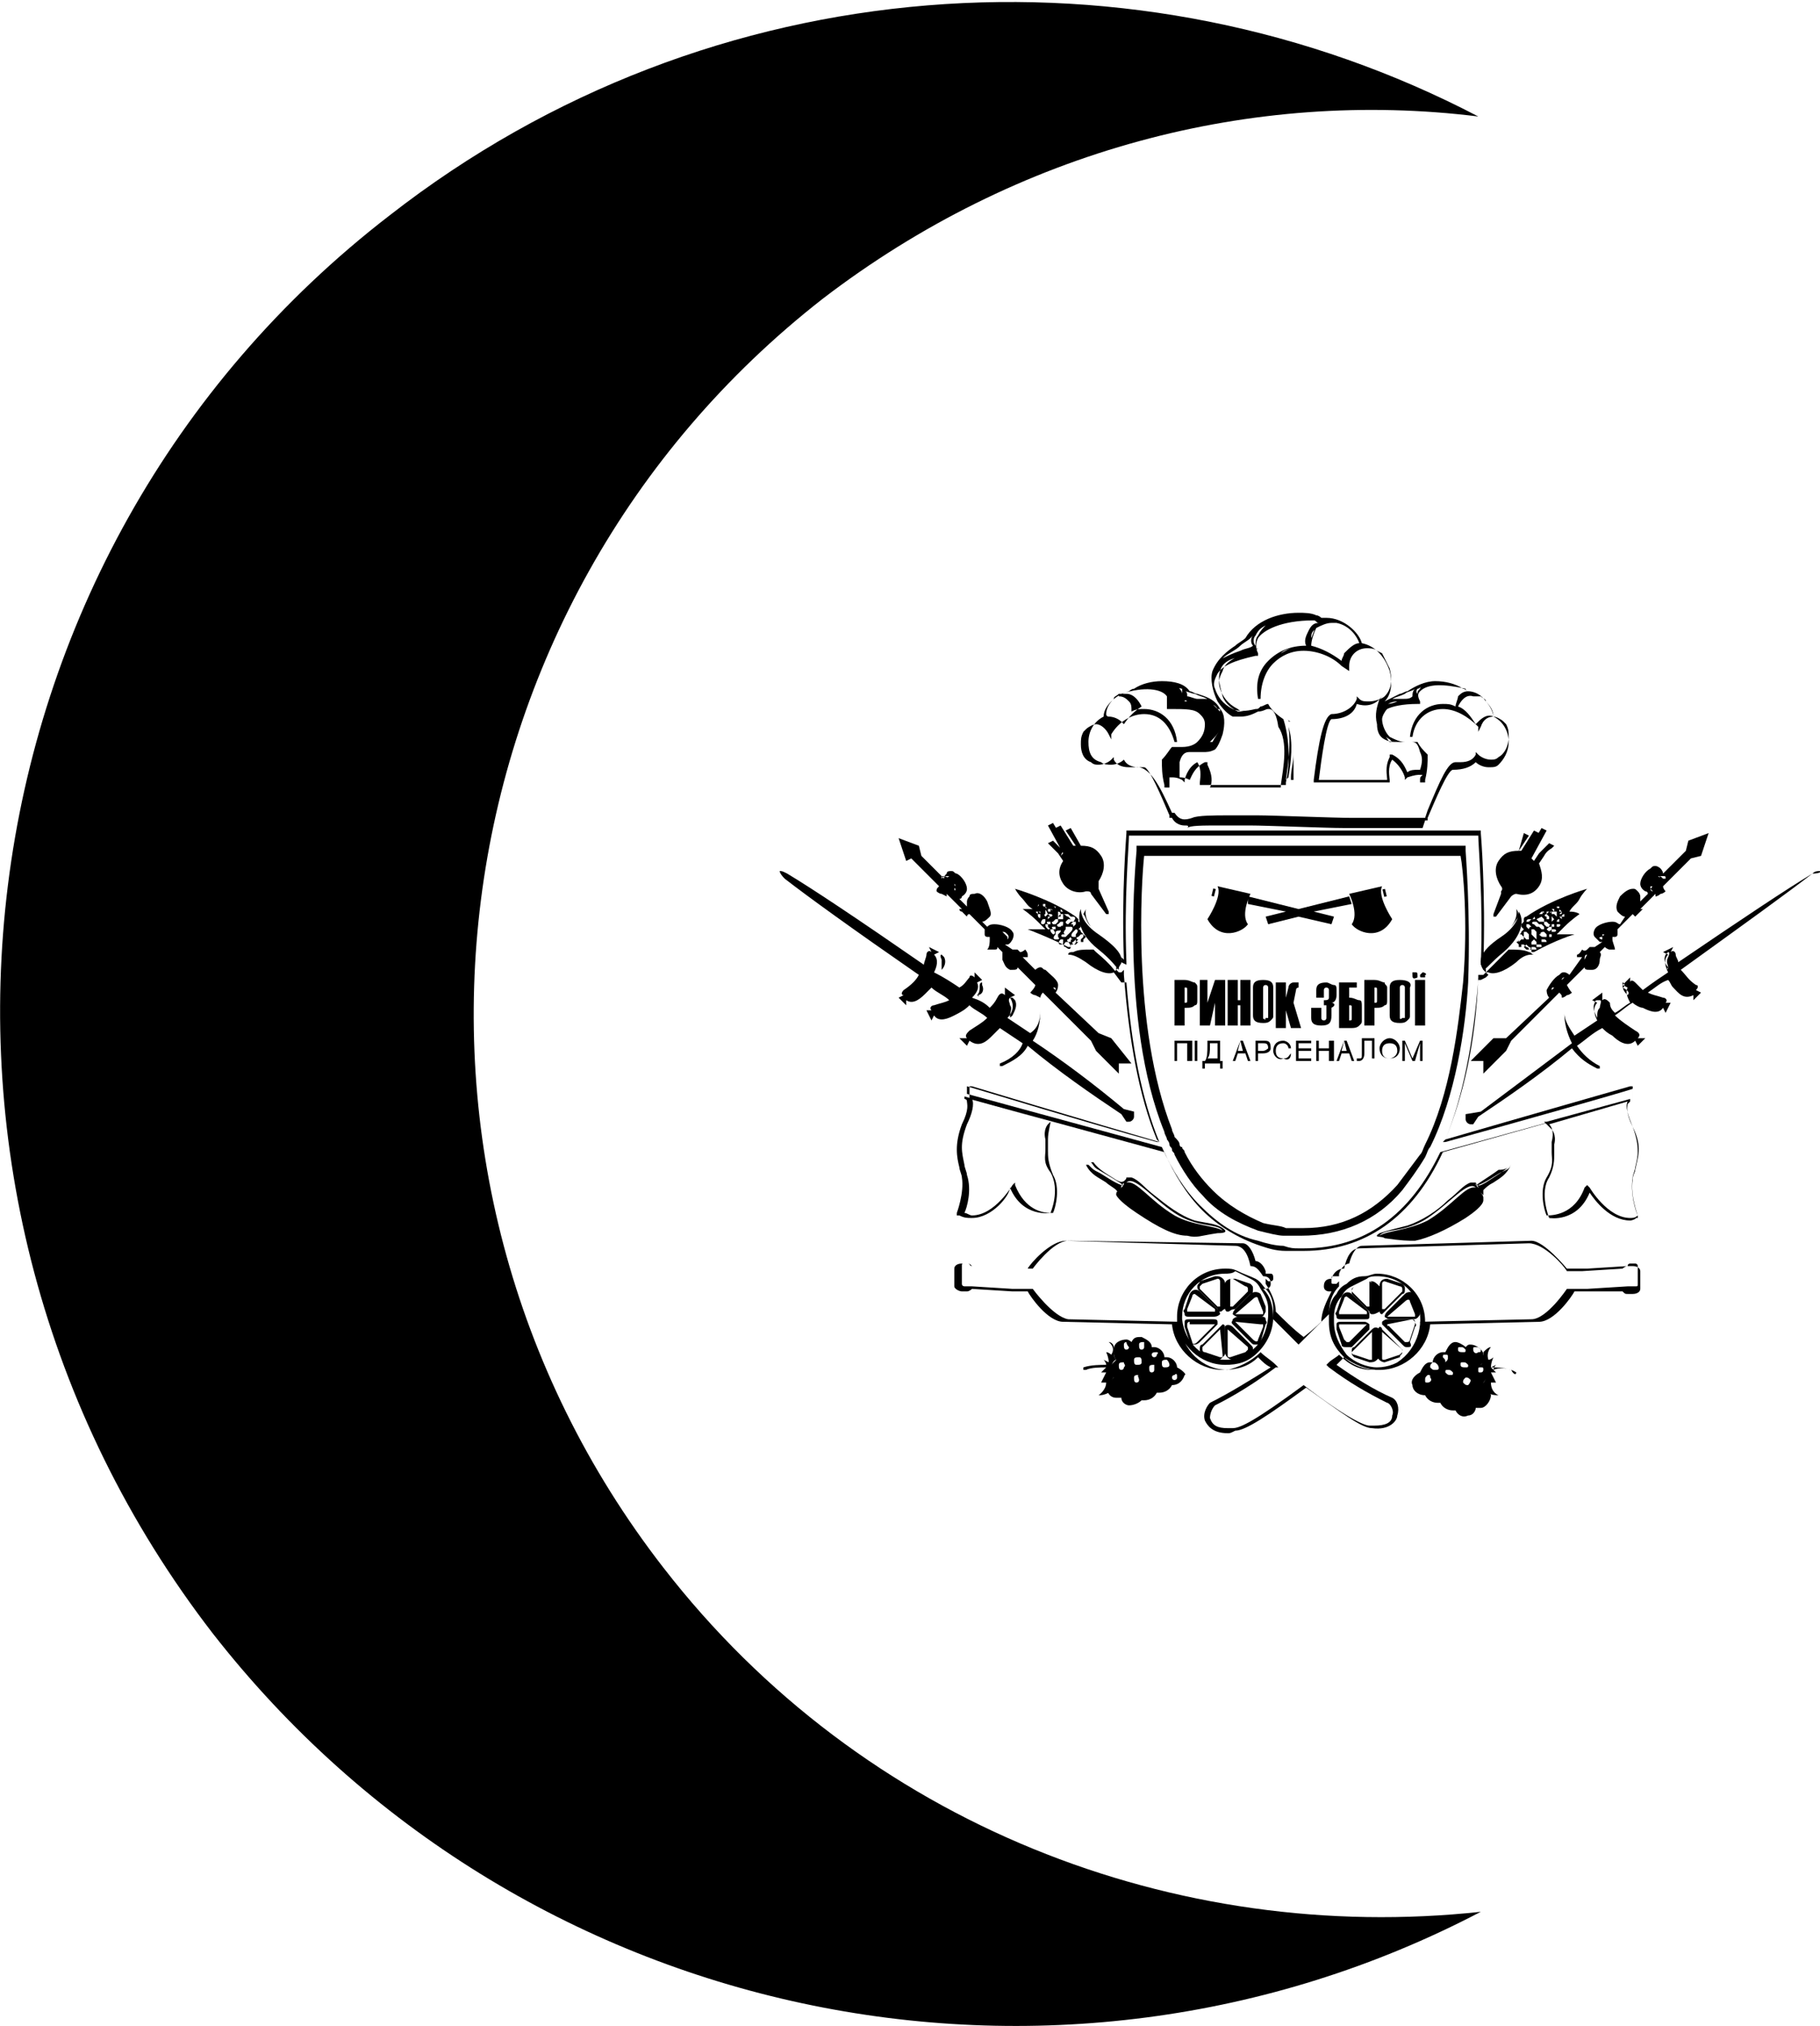 <svg xmlns="http://www.w3.org/2000/svg" viewBox="0 0 71.9 80"><path d="M49.3 36.5c-.3-.4.1-1.2.1-1.2l-1.3-.3c.2.4-.4 1.3-.4 1.3.5.9 1.4.5 1.6.2zM48.2 41.1h-.5v.2c0 .2 0 .5-.1.6h-.1v.3h.1V42h.6v.2h.1v-.3h-.1v-.8zm-.1.7h-.4c.1-.1.1-.3.1-.5v-.1h.3v.6zM46.4 41.9h.1v-.7h.4v.7h.2v-.8h-.7zM49 41.1l-.3.8h.1l.1-.3h.3l.1.3h.1l-.3-.8H49zm-.1.4l.1-.4.1.4h-.2zM49.9 41.1h-.3v.8h.1v-.3h.2c.2 0 .3-.1.3-.2 0-.3-.1-.3-.3-.3zm0 .4h-.2v-.3h.2c.1 0 .2 0 .2.2 0 0-.1.1-.2.1zM47.93 35.088l.1.024-.072.29-.097-.022zM53.4 36.5c.2.3 1.1.7 1.6-.2 0 0-.6-.9-.4-1.3l-1.3.3s.4.8.1 1.2z"/><path d="M54.714 35.104l.07.292-.098.023-.07-.293zM49.3 35.7l1.5.3-.8.2.1.3 1.2-.3 1.3.3.1-.3-.8-.2 1.5-.3-.1-.3-2 .5-2-.5zM47.2 41.1h.1v.8h-.1zM53.1 41.1l-.3.8h.1l.1-.3h.3l.1.3h.1l-.3-.8h-.1zm-.1.4l.1-.4.1.4H53zM55.8 41.8l-.3-.7h-.1v.8h.1v-.7l.3.7h.1l.2-.7v.7h.1v-.8h-.1zM54.9 41c-.2 0-.4.2-.4.4s.1.4.4.4c.3 0 .4-.2.4-.4s-.2-.4-.4-.4zm0 .8c-.2 0-.3-.1-.3-.3 0-.2.1-.3.3-.3.2 0 .3.1.3.3s-.2.3-.3.3zM53.8 41.6c0 .2 0 .2-.1.2h-.1v.1h.1c.1 0 .2-.1.2-.3v-.5h.3v.7h.1V41h-.5v.6zM51.3 41.5h.5v-.1h-.5v-.2h.5v-.1h-.6v.8h.6v-.1h-.5zM50.7 41.8c-.2 0-.3-.1-.3-.3 0-.2.1-.3.3-.3.1 0 .2.1.2.2h.1c0-.2-.2-.3-.3-.3-.3 0-.4.2-.4.4s.2.4.4.3c.2.1.3 0 .3-.2-.1.1-.1.2-.3.2zM52.5 41.4h-.4v-.3H52v.8h.1v-.4h.4v.4h.2v-.8h-.2z"/><path d="M51.5 49.4h-.2-.5c-.4 0-.7-.1-1-.2-.9-.3-1.7-.8-2.3-1.4-.6-.6-1.1-1.4-1.5-2.3l-7.7-2.1v-.5h.1s4.3 1.3 7.4 2.2c-.7-1.7-1.1-3.8-1.3-6.3h-.2l-.3-.4.1-.1.1-.1v-.1c0-.1.1-.1.1-.2v-.1l.1.1c-.1-2.7.1-4.9.1-5v-.1h14v.1s.2 2.3.1 5.2v.2l.1.1.1.1-.1.1-.2.1h-.1c-.2 2.5-.6 4.6-1.3 6.3 3.1-.9 7.3-2.1 7.3-2.1h.1v.5L57 45.5c-1.2 2.6-3.1 3.9-5.5 3.9zm-.2-.1h.2c2.4 0 4.2-1.3 5.4-3.8l7.6-2.1V43c-.6.2-4.5 1.3-7.4 2.1H57l.1-.1c.7-1.7 1.2-3.8 1.3-6.4v-.1h.2l.1-.1v-.1s0-.1-.1-.1c0 0 0-.1-.1-.1.1-2.6-.1-4.7-.1-5.1H44.6c0 .4-.2 2.5-.1 5v.1l-.2-.1s0 .1-.1.1l-.1.1v.1l.1.1h.1l.1-.1v.2c.2 2.6.6 4.8 1.3 6.5l.1.1h-.1c-2.9-.8-6.8-2-7.5-2.2v.3l7.7 2.1c.4.9.9 1.7 1.5 2.3.7.7 1.4 1.2 2.3 1.4.3.1.7.2 1 .2.3.1.4.1.6.1-.1 0 0 0 0 0z"/><path d="M64.4 48.2c-.8 0-1.4-.8-1.6-1.1-.5 1.2-1.6 1-1.6 1s-.4-1 0-1.6c.2-.4.2-.7.2-.9v-.4c.1-.4-.1-.6-.1-.6l-.3-.3h.1l3.3-.9v.1l-.1.1c0 .1-.1.3.2.9.4.8.2 1.2.1 1.7 0 .1-.1.2-.1.4-.1.6.2 1.4.2 1.4v.1h-.1c.1 0-.1.1-.2.1zm-1.7-1.4l.1.1s.7 1.2 1.6 1.2c.1 0 .2 0 .3-.1-.1-.2-.3-.9-.2-1.5 0-.1.1-.3.1-.4.1-.4.2-.8-.1-1.6-.2-.5-.3-.8-.2-1l-3.1.9c.1.1.2.3.1.7v.4c0 .3.1.5-.2 1-.3.5-.1 1.3 0 1.5.2 0 1.1 0 1.5-1.1l.1-.1zM46.8 32.6c-.2 0-.4-.1-.5-.3h-.1v-.1c-.3-.7-.8-1.9-1-1.9H45c-.3 0-.5-.1-.6-.3-.1.1-.3.2-.5.2-.1 0-.3 0-.4-.1-.4-.1-.5-.4-.5-.8s.2-.8.6-1c0-.2.1-.4.3-.6.2-.2.4-.3.7-.4 0 0 .1-.1.2-.1.3-.2.7-.3 1.1-.3.5 0 .9.1 1.1.4.1 0 .2.1.3.1.3.1.7.2.9.6.2.2.2.6.1 1-.1.3-.2.5-.3.6-.2.1-.3.1-.5.1H47c-.1 0-.3 0-.4.4v.6c.1 0 .2 0 .4.1.1-.2.2-.5.6-.7h.1v.1c.2.4.2.7.1.9h2.8V31c.1-.7.3-1.7-.1-2.3-.1-.7-.3-.7-.4-.7-.1 0-.2.1-.4.1-.2.1-.4.2-.7.2h-.3c-.2-.1-.4-.3-.6-.6-.2-.4-.3-.9-.2-1.2.2-.5.6-.8.9-1 .1-.1.3-.2.4-.3.4-.7 1.3-1 2.1-1 .2 0 .5 0 .7.1.1 0 .2.1.2.1h.2c.7 0 1.3.6 1.4 1 .5.1.9.5 1.1 1.1.1.4.1.9-.2 1.2l.6-.3c.1 0 .2-.1.3-.1.3-.2.7-.4 1.1-.4.4 0 .8.1 1.1.3.1 0 .1.1.2.1.2 0 .5.1.7.4.2.2.3.5.3.6.4.2.6.6.6 1s-.2.7-.4.9c-.1.1-.2.1-.4.1s-.4-.1-.5-.2c-.2.2-.5.3-.9.3-.2 0-.7 1.2-1 1.9v.1h-.1l-.1.3H53.1c-.7 0-3.1-.1-3.7-.1h-1.2c-.7 0-1.2 0-1.3.1.1-.1 0-.1-.1-.1zm-.5-.5c0 .1 0 .1 0 0h.1c.2.3.4.3.7.2.2-.1.9-.1 1.4-.1h1.2c.6 0 3 .1 3.7.1h2.9l.1-.3c.5-1.2.8-1.9 1.1-1.9h.2c.3 0 .5-.1.6-.3v-.1l.1.1c.1.1.3.2.5.2.1 0 .2 0 .3-.1.2-.1.4-.4.4-.8 0-.2 0-.3-.1-.5l-.1-.1c-.1-.1-.3-.2-.4-.2-.2 0-.4.1-.5.4l-.1.2v-.2c-.4-.4-.9-.7-1.4-.7-.6 0-1.1.4-1.2 1.1h-.1c.1-.9.7-1.3 1.3-1.3.2 0 .3 0 .5.1 0-.1.1-.3.1-.4.1-.1.2-.2.4-.2 0 0-.1 0-.1-.1-.9-.2-1.5-.2-1.8.1-.1.1-.1.2 0 .4v.1H56c-.6 0-1 .1-1.2.2-.1.1-.2.3-.2.4 0 .2.1.5.3.7.2.1.4.2.6.2h.5c.1.2.2.3.4.5 0 .3 0 .6-.1 1v.1h-.2v-.1c0-.1 0-.1.1-.2h-.1c-.1 0-.2 0-.5.1l-.1.1v-.1s-.1-.4-.5-.7c-.2.3-.1.7-.1.8v.1h-3v-.1c.2-1.6.4-2.5.7-2.6.5 0 .9-.3 1-.6v-.1l.1.1c.1.1.2.1.4.1s.5-.1.6-.2c.3-.3.3-.7.2-1.1l-.3-.6-.2-.1c-.1-.1-.3-.1-.4-.1-.4 0-.7.3-.7.7v.2l-.3-.2c-.4-.4-1-.6-1.5-.6s-.9.2-1.2.5c-.3.3-.5.8-.5 1.4h-.1c-.1-.6 0-1.1.4-1.5.4-.4.9-.6 1.5-.6-.1-.2 0-.4.1-.6.1-.2.2-.3.4-.3-.1 0-.1-.1-.2-.1-1.3 0-2 .4-2.2.7-.1.2-.1.4 0 .6v.1h-.1c-.9.2-1.3.4-1.5.7-.1.2-.2.4-.1.6.1.3.3.6.7.8.2.1.5.1.9 0 .1 0 .1 0 .2-.1.1 0 .2-.1.3-.1.1.2.3.4.6.6.2.6.3 1.6.1 2.5v.1h-3.4v-.1c0-.1.1-.5-.1-.8-.4.2-.5.7-.5.7v.1l-.1-.1c-.2-.1-.3-.1-.4-.1h-.1v.4H46V31c-.1-.4-.1-.7-.1-1 .2-.2.3-.4.4-.5h.4c.3 0 .5-.1.6-.2.2-.2.3-.4.3-.7 0-.2-.1-.3-.2-.4-.2-.2-.5-.2-1.2-.2h-.1v-.1-.4c-.2-.3-.9-.4-1.8-.1 0 0-.1 0-.1.1.2 0 .3.1.4.2.1.1.1.2.1.4.2-.1.3-.1.5-.1.6 0 1.2.4 1.3 1.3h-.1c-.2-.7-.6-1.1-1.2-1.1-.5 0-1 .3-1.3.8v.2l-.1-.2c-.1-.2-.3-.4-.5-.4-.1 0-.3.1-.4.2l-.1.1c-.1.2-.1.3-.1.5 0 .3.1.6.4.7.1.1.2.1.3.1.2 0 .4-.1.5-.2l.1-.1v.1c.1.2.3.3.6.3h.2c.6-.1 1 .7 1.5 1.8zm4.5-1.3l.1-.1c.1-.6.2-1.4 0-2 .1.6 0 1.4-.1 2.1zm.3-1c0 .3-.1.6-.1.9v.1h.1v-1zm2.5-2c-.1.4-.5.6-1 .6-.2.1-.4 1.6-.5 2.4h2.7c0-.2-.1-.5.1-.9v-.1h.1c.4.2.5.5.6.7.1-.1.3-.1.4-.1h.1c.1-.3.1-.5 0-.7-.1-.4-.2-.4-.4-.4h-.5c-.2 0-.3 0-.5-.1s-.3-.3-.3-.6c-.1-.4 0-.7.1-1l.1-.1c-.3.4-.7.4-1 .3zm-5.4 1c-.1.2-.2.3-.3.4l-.1.1h.1c.1-.2.2-.3.3-.5zm6.4 0c.1.2.2.4.3.5h.1l-.1-.1c-.2-.1-.3-.3-.3-.4zm-10.8-.5c.2 0 .4.1.5.2l.1.1c.2-.3.4-.5.7-.7-.1-.2-.3-.5-.6-.5H44.2c-.1.1-.2.1-.2.2-.2.2-.3.4-.3.6 0 .1.1.1.1.1zm13.8-.4c.3.1.5.4.7.7l.1-.1c.2-.2.4-.3.6-.2 0-.2-.1-.4-.3-.6 0-.1-.1-.1-.2-.2H58.2c-.3-.1-.5.2-.6.4zm-6.7.5c0 .1.1.1.1.1-.1 0-.1 0-.1-.1zm-3.3-.7c.2 0 .3.1.4.2l.2.2c0-.1 0-.1-.1-.1-.1-.2-.3-.2-.5-.3zm7.6 0c-.2 0-.4.1-.5.2l-.1.1c0-.1.1-.1.2-.2 0 0 .2 0 .4-.1zm-5.5-2.1c-.2.2-.4.2-.6.3-.4.1-.8.2-.9.6-.1.3 0 .6.1 1 .1.3.4.5.6.6h.3c-.1 0-.2 0-.3-.1-.4-.2-.6-.5-.7-.8-.1-.3 0-.5.1-.7.1-.4.6-.6 1.4-.9zm-2.9 2.1h.1s-.1-.1-.1 0c0-.1 0-.1 0 0zm9.1-.1h-.1.1zm-9-.1c.1 0 .3.1.4.1h.4c-.2-.1-.3-.1-.5-.2-.1 0-.3-.1-.4-.1.1 0 .1.1.1.2zm9-.3c0 .1-.1.1 0 0-.1.1-.3.1-.4.2-.2.1-.3.1-.5.2h.4c.2 0 .3 0 .4-.1 0-.1 0-.2.1-.3zm-9.4-.1c.1 0 .1.1.1.1s.1.1.1.2v-.2s-.1 0-.2-.1zm9.7 0c-.1 0-.1.1-.2.1 0 0-.1.1 0 .2 0-.1 0-.1.1-.2 0 0 0-.1.1-.1zm-4.4-1.6c.4.1.8.3 1.2.6 0-.1.1-.2.1-.3.2-.2.4-.4.6-.4-.1-.3-.4-.7-.9-.8h-.2c-.2 0-.4.1-.6.2-.1.2-.2.5-.2.7zm-2.3-.4l-.1.1c-.1.1-.3.2-.4.3-.2.2-.5.3-.7.5.2-.1.4-.2.7-.3.2-.1.4-.1.5-.2-.1-.1-.1-.3 0-.4zm1.6.5c-.2 0-.4.1-.5.2.2-.1.3-.2.5-.2zm-1.1-.9c-.2.1-.3.2-.4.4-.1.1-.1.3 0 .4 0-.1 0-.3.1-.4.1-.2.2-.3.3-.4zm2.2-.1l-.3.3c-.1.1-.1.2-.1.3.1-.2.1-.4.3-.5 0 0 0-.1.1-.1zM60.2 36.3v.1h0l-.1.1v.1l.1.1-.1.1v-.1.1s0 .1-.1.1h.1l.1.1v.1h-.1l-.1.1v-.1s0 .1-.1.1l.1.1v.1h.1v-.1h.1l.1.1s.1 0 .1.1h.1v.1h.1c.9-.5 1.6-.7 1.6-.7h-.6-.1l.3-.3c.3-.3.6-.5.6-.5s-.1-.1-.4-.1c.1-.2.3-.3.4-.5.1-.2.3-.4.3-.4s-1.4.4-2.4 1.1c0 0-.1 0-.1.1zm.1.2s.1 0 0 0c.1 0 .1 0 0 0h.1l.1.1c-.1 0-.1.1-.1.1l-.1-.1v-.1zm.2.2h.1l.1.1v.2h-.1l-.1-.1v-.2zm.1-.3h.1l.1.1v.1h-.1l-.1-.1c-.1 0-.1-.1 0-.1zm.9-.2s-.1 0 0 0l-.1-.1V36h.1v.2c.1 0 .1 0 0 0zm.1.1v.1h-.1s0-.1.1-.1c-.1 0 0 0 0 0zm-.2 0s0 .1 0 0l-.1.1v-.1-.1h.1c-.1 0-.1 0 0 .1zm0 .3s-.1 0 0 0h-.1v-.1h.1v.1zm-.2 0s-.1 0 0 0c-.1 0-.1 0 0 0h-.1l-.1-.1v-.1h.1l.1.1c.1 0 0 0 0 .1zm-.4.3c.1 0 .1-.1 0 0 .1-.1.1-.1.2-.1l.1.1v.1H61c-.1 0-.1 0-.2-.1zm0 .2h-.1l-.1-.1h.1v.1h.1zm.3-.4c0-.1 0-.1 0 0 .1-.1.1-.1.2-.1v.1c-.1.1-.1.1-.2 0 0 .1 0 .1 0 0zm-.1 0c-.1 0-.1.1 0 0h-.1l-.1-.1v-.1h.1l.1.1v.1zm-.8.3v-.2h.1l.1.1v.2h-.1l-.1-.1zm.2.5h-.1l-.1-.1.1-.1.1.1c.1 0 .1.1 0 .1zm.1-.2v-.1l.1-.1.1.1v.1h-.2zm.2.2h-.2v-.1h.1c.1 0 .1.1.1.1zm.2-.1h-.2v-.1h.1c.1 0 .1 0 .1.1zm.2-.2h-.2v-.1h.1c.1 0 .1.1.1.1zm.2-.2c-.1 0-.1 0 0 0h-.1v-.1h.1v.1zm.1-.2h-.1v-.1h.1c.1 0 .1.1 0 .1zm.2-.2h-.1v-.1h.1c.1 0 0 .1 0 .1zm.1-.3c0 .1 0 .1 0 0 0 .1 0 .1 0 0l-.1-.1h.1v.1c.1 0 .1 0 0 0zm.1-.2v.1h-.1c0-.1.1-.1.1-.1zm-.1-.2c.1 0 .1 0 0 0 .1 0 .1 0 0 0l.1.1-.1-.1zm0 .1s0 .1 0 0c0 .1 0 .1-.1.1l.1-.1h-.1c0-.1 0-.1.1 0-.1-.1-.1-.1 0 0-.1 0-.1 0 0 0zm-.2-.2h.1c0 .1 0 .1-.1 0 .1.1 0 .1 0 0 0 .1 0 .1 0 0 0 .1 0 .1 0 0zm-.2.1h.1v.1l-.1-.1c.1 0 .1 0 0 0zm0 .1h.1v.1h-.1V36c-.1.1-.1 0 0 0zm-.2 0h.1l-.1.1V36zm0 .1l.1.1v.1h-.1v-.1c-.1 0-.1-.1 0-.1-.1 0-.1 0 0 0-.1 0 0 0 0 0zm-.2-.1h.1s0 .1-.1 0c.1.1 0 .1 0 .1h-.1l.1-.1zm0 .2l.1.1v.1h-.1-.1l-.1-.1.2-.1c-.1 0-.1 0 0 0-.1 0-.1 0 0 0zm-.3 0h0c.1.1 0 .1 0 .1h-.1c.1 0 .1-.1.1-.1zm-.2.1h.1l-.1.1h-.1s0-.1.1-.1zM59.7 37.4s.1 0 0 0zM59.6 37.5l-.1.1-.8.8h.1c.2.1.6 0 1.1-.4.2-.2.4-.3.6-.3h.1c-.1 0-.1-.1-.2-.1-.2-.1-.5-.1-.8-.1zM60 36.2c0-.2-.1-.3-.1-.3s.1.3-.2.7c.1-.1.2-.3.3-.4z"/><path d="M58.6 38.3c.1 0 .3-.3.8-.7.8-.7.8-1.3.6-1.6 0 .2-.1.6-.7 1-.9.6-.9 1-.7 1.3zM38.4 48.1c-.2 0-.3 0-.5-.1h-.1v-.1s.3-.8.2-1.4c0-.1-.1-.3-.1-.4-.1-.4-.2-.9.1-1.7.3-.6.2-.8.2-.9 0-.1-.1-.1-.1-.1v-.1l3.4 1-.1.1s-.2.2-.1.6v.4c0 .3-.1.5.2.9.4.7 0 1.6 0 1.6s-1.1.2-1.6-1c0 .3-.7 1.2-1.5 1.2zm-.3-.2c.1 0 .2.1.3.1.9 0 1.6-1.2 1.6-1.2l.1-.1v.1c.4 1 1.1 1.1 1.4 1.1h.1c.1-.2.3-1 0-1.5-.2-.5-.2-.7-.2-1V45c0-.3.1-.6.1-.7l-3.1-.9c.1.2 0 .6-.2 1-.3.8-.2 1.1-.1 1.6 0 .1.1.3.1.4.2.6 0 1.3-.1 1.5zM59.2 34c-.2.3-.1.7.1 1 0 0 .1.1 0 .2v.1l-.3.8v.1h.1l.6-.8s.1-.1.2-.1c.4.1.7 0 .9-.3.2-.3.1-.6 0-.9l.2-.3c.1-.2.3-.3.3-.3l.1-.1-.2-.1-.1.1-.3.3-.2.3-.1-.1.6-1.1-.2-.1-.6 1 .5-.8-.2-.1-.5.8H60l.4-.6-.2-.1-.2.7c-.4 0-.6.1-.8.4zM42 33.6l-.3-.3-.1-.1-.2.1.1.1.3.3.2.3c-.2.3-.2.6 0 .9.2.3.6.4.9.3.1 0 .2 0 .2.1l.6.8h.1V36l-.4-.9V35v-.2c.2-.3.3-.7.1-1-.2-.3-.4-.4-.8-.4l-.4-.7-.2.1.4.6h-.1l-.5-.8-.2.1.5.8-.6-1-.2.1.6 1.1-.1.1.1-.2zM59.7 46h0c-.2.2-.7.5-1 .7-.2.1-.3.2-.4 0 0 .1.1.1.1.2s0 .1.1.2l.1.1V47c.1-.1.2-.2.4-.3.3-.2.5-.3.7-.7.1 0 0 0 0 0-.1.2-.2.2-.4.3-.2.1-.6.4-.9.5-.3.1.4-.3.8-.6.3 0 .4-.1.5-.2-.1 0-.1 0 0 0-.1 0-.1 0 0 0z"/><path d="M58.5 47.1s0-.1-.1-.2-.1-.1-.1-.2h-.2c-.3.1-.5.4-.9.7-.4.4-1 .8-1.6 1-.4.1-.8.2-1.1.3-.3.2.1.1.2.2.7.1.9.1 1.2.1.5-.1 1.2-.4 2-.9.3-.2.7-.5.7-.7v-.1c0-.1-.1-.2-.1-.2zm-2.1 1.1c-.8.4-1.6.4-1.9.6.2-.3 1-.1 1.9-.7.9-.6 1.6-1.5 1.9-1.2-.4-.1-.9.7-1.9 1.3zM44.3 46.8c-.3-.1-.7-.4-.9-.5-.2-.1-.2-.1-.4-.3h-.1c.2.4.5.5.8.7.1.1.3.2.4.3.1.1 0 .2 0 .2 0-.1.1-.1.1-.1.1-.2.1-.2.1-.3.1-.1.2-.1.2-.2-.2.1-.2.1-.4 0-.3-.2-.7-.4-.9-.7H43h.1c.1.1.1.2.3.3.5.3 1.2.7.9.6z"/><path d="M44.9 47.9c.9.6 1.5.9 2 .9.4.1.5 0 1.2-.1.1 0 .5 0 .2-.2s-.7-.2-1.1-.3c-.6-.2-1.1-.6-1.6-1-.4-.3-.6-.6-.9-.7h-.2c0 .1-.1.1-.1.2s0 .1-.1.2l-.2.2v.1c.1.2.5.5.8.7zm1.5 0c.9.6 1.7.4 1.9.7-.3-.2-1.2-.2-1.9-.6-1-.6-1.5-1.4-1.9-1.3.3-.3 1 .6 1.9 1.2z"/><g><path d="M59.9 54.2c-.3-.2-.7-.2-.9-.1 0-.1.1-.2.1-.2l-.2.1c0-.2.1-.4.1-.4-.1.1-.2.1-.2.1-.1-.3.1-.5.1-.5-.1 0-.2.1-.3.2v.1c0 .1 0 .3-.1.4.1.1.2.2.2.3 0 .2 0 .3-.1.4.1.1.2.2.2.3v.1c.1.1.3.1.4.1 0 0-.3-.1-.3-.5h.2l-.2-.4h.2l-.2-.2c.2 0 .5 0 .8.1.1.2.2.2.2.1z"/><path d="M58.6 54.6c.1-.1.2-.3.2-.4 0-.2-.1-.3-.3-.3.1-.1.2-.2.1-.4 0-.2-.3-.4-.5-.4-.1 0-.1 0-.2.1-.1-.1-.3-.2-.4-.2-.2 0-.3.2-.4.4H57c-.2 0-.4.2-.4.4h-.1c-.2 0-.3.2-.4.4-.2.1-.4.3-.3.5 0 .2.2.4.5.4.1.2.3.3.5.3h.1c.1.2.3.3.5.3h.1c.1.2.3.3.5.2.2 0 .3-.2.3-.3h.2c.2 0 .4-.3.4-.5-.1-.4-.2-.5-.3-.5zm-2.2 0c-.1 0-.1 0-.1-.1s0-.1.1-.2c.1 0 .1 0 .1.1.1.1 0 .2-.1.2zm.3-.5c-.1 0-.1 0-.2-.1 0-.1 0-.1.1-.2.1 0 .1 0 .2.1.1.2 0 .2-.1.2zm.3-.5c0-.1 0-.1.1-.1s.1 0 .1.1 0 .1-.1.2c0-.1 0-.1-.1-.2zm.3.7c-.1 0-.1 0-.2-.1 0-.1 0-.1.1-.1s.1 0 .2.1c0 .1 0 .1-.1.1zm.3-1c0-.1 0-.1.1-.1s.1 0 .2.1c0 .1 0 .1-.1.1s-.2 0-.2-.1zm.1.6c0-.1 0-.1.1-.1s.1 0 .2.1c0 .1 0 .1-.1.1s-.2 0-.2-.1zm.3.8c-.1 0-.1 0-.2-.1 0-.1 0-.1.1-.2.1 0 .1 0 .2.1 0 .1-.1.2-.1.2zm.2-1.4c0-.1 0-.1.1-.1s.1 0 .2.1c0 .1 0 .1-.1.1-.1.1-.2 0-.2-.1zm.3.9c-.1 0-.1 0-.1-.1s0-.1.1-.1.1 0 .1.1c0 0 0 .1-.1.1zM44 54.4c-.1-.1-.1-.3-.1-.4 0-.1.1-.3.2-.3-.1-.1-.1-.2-.1-.4v-.1c0-.1-.1-.2-.2-.2 0 0 .3.2.1.5 0 0-.1-.1-.2-.1 0 0 .1.2.1.4l-.2-.1s.1.1.1.2c-.2 0-.6 0-.9.1v.1h.1c.2-.1.6-.1.8-.1l-.2.2h.2l-.2.4h.2c0 .3-.3.5-.3.5.1 0 .2 0 .4-.1v-.1c.1-.3.1-.4.2-.5z"/><path d="M46.5 54c0-.2-.2-.4-.4-.4H46c0-.2-.2-.4-.4-.4h-.1c0-.2-.2-.3-.4-.4-.2 0-.3 0-.4.2 0 0-.1-.1-.2-.1-.2 0-.5.1-.5.4 0 .2 0 .3.1.4l-.3.3c0 .2 0 .3.2.4l-.3.3c0 .2.1.5.4.5h.2c0 .2.2.3.3.3.2 0 .4-.1.5-.2h.1c.2 0 .4-.1.5-.3h.1c.2 0 .4-.1.5-.3.2 0 .4-.1.5-.4.1 0-.1-.2-.3-.3zm-2.1 0c0 .1-.1.1-.1.1-.1 0-.1-.1-.1-.2s.1-.1.2-.1c0 .1.1.1 0 .2zm.2-.8c0 .1-.1.1-.1.1-.1 0-.1-.1-.1-.2s.1-.1.1-.1c0 .1.1.2.1.2zm.4 1.3c0 .1-.1.1-.1.1-.1 0-.1-.1-.1-.2s.1-.1.2-.1c-.1 0 0 .1 0 .2zm.1-.7c0 .1-.1.1-.2.1s-.1-.1-.1-.2.1-.1.2-.1.1.1.1.2zm.1-.6c0 .1-.1.1-.1.1-.1 0-.1-.1-.1-.2s.1-.1.2-.1v.2zm.4.9c0 .1-.1.1-.1.1-.1 0-.1-.1-.1-.2s.1-.1.2-.1v.2zm.1-.6c0 .1-.1.1-.1.1-.1 0-.1-.1-.1-.1 0-.1.1-.1.2-.1 0 0 .1 0 0 .1zm.5.4c0 .1-.1.1-.2.1s-.1-.1-.1-.2.1-.1.2-.1c.1.1.1.2.1.2zm.3.5c0 .1-.1.1-.1.1-.1 0-.1-.1-.1-.1 0-.1.1-.1.1-.1.1-.1.1 0 .1.1z"/></g><g><path d="M40.8 35.9h-.4s.3.2.6.5l.3.3h-.7s.8.3 1.6.7h.1v-.1h.1s.1 0 .1-.1l.1-.1h.1v.1h.1v-.1l.1-.1-.1-.1v.1l-.1.1h-.1c-.1 0-.1-.1 0-.1l.1-.1h.1l-.1-.1v-.1.1s0-.1-.1-.1l.1-.1v-.1s0-.1-.1-.1h-.1.1v-.1l-.1-.1c-1-.7-2.4-1.1-2.4-1.1s.1.2.3.4c.1.1.2.3.4.4zm.3.4c0-.1-.1-.1 0 0-.1-.1-.1-.1-.1-.2V36h.1v.3zm.1.2c-.1 0-.1-.1 0-.2h.1c0 .1 0 .2-.1.2.1 0 0 0 0 0zm.9.1c0-.1 0-.1 0 0 0-.1 0-.1 0 0h.2c.1 0 .1.1 0 .2l-.1.1h-.1c-.1 0-.1-.1 0-.2v-.1zm0-.2l.1-.1h.1v.1l-.1.1s-.1 0-.1-.1c0 .1 0 .1 0 0zm-.4.4c.1-.1.2 0 .2-.1v.1l-.1.1h-.1v-.1zm0-.1h-.1s-.1-.1 0-.1h.1v.1zm.3.2h.2l-.1.1H42c-.1 0-.1-.1 0-.1zm0-.4c0 .1-.1.1 0 0l-.1.1h-.1s-.1-.1 0-.1l.1-.1h.1v.1zm-.2-.1l-.1.1h-.1s-.1-.1 0-.1l.1-.1h.1v.1zm-.3-.2c0 .1 0 .1 0 0 0 .1 0 .1 0 0l-.1.1v-.1h.1l-.1-.1h.1c.1 0 .1.1 0 .1zm0 .3h-.1s-.1-.1 0-.1h.1v.1zm-.1-.4c-.1 0-.1 0 0 0-.1 0-.1 0 0 0l-.1.1s-.1-.1 0-.1V36c0-.1 0-.1.1.1 0-.1 0-.1 0 0zm-.1.1s0 .1 0 0c0 .1 0 .1 0 0h-.1.1c-.1 0-.1 0 0 0-.1 0 0 0 0 0zm.1.5c-.1-.1-.1-.1-.1-.2h.1v.1c.1.1.1.1 0 .1zm.2.2c-.1-.1-.1-.1-.1-.2h.1c.1.1.1.2 0 .2.1 0 .1 0 0 0zm.1.2c-.1 0-.1-.1 0-.2h.1v.1c.1.1 0 .1-.1.1zm.2.2c-.1 0-.1-.1 0-.2h.1v.1c0 .1 0 .1-.1.1zm.4.1c0 .1-.1.1-.2 0-.1 0-.1-.1 0-.2h.1c.1.1.1.2.1.2zm0-.2h-.1s-.1-.1 0-.1l.1-.1s0 .1.1.1c-.1 0-.1 0-.1.1zm.3 0l-.1.1h-.1s-.1-.1 0-.1l.1-.1c0 .1 0 .1.1.1zm-.1-.5c.1 0 .1.1 0 .2v.1h-.1c-.1 0-.1-.1 0-.2l.1-.1c-.1 0 0 0 0 0zm0-.3v.1l-.1.1c0-.1 0-.1-.1-.1l.1-.1h.1c-.1 0-.1 0 0 0-.1 0-.1 0 0 0zm-.3-.2h.2c.1 0 .1.1 0 .2h-.1c0-.1 0-.1-.1-.2.1 0 0 0 0 0zm-.2-.1h.2l.1.1h-.1c-.1 0-.1-.1-.2-.1zm0 0v.2h-.1-.1v-.1l.1-.1h.1c-.1 0 0 0 0 0zm-.1-.2l.1.1h-.1v-.1h-.1.1zm-.1.1c.1 0 .1.1.1.1v.1h-.1V36c-.1 0-.1 0 0 0-.1 0-.1 0 0 0zm-.1-.2c0 .1 0 .1 0 0v.1s0-.1-.1-.1h.1zm-.2.1c.1 0 .1.1 0 0v.1h-.1v-.1h.1zm-.2-.1h0c.1.1 0 .1 0 0 0 .1 0 0 0 0zm-.1-.1h.1v.1c-.1 0-.1 0-.1-.1 0 .1 0 .1 0 0zm-.1.2c0-.1 0-.1 0 0 .1-.1.1-.1 0 0 .1-.1.1-.1 0 0h0v0zm-.1-.1c0-.1.1-.1 0 0h0c0 .1 0 .1 0 0 0 .1 0 .1 0 0 0 .1 0 0 0 0zm0 .2c0-.1 0-.1 0 0 .1 0 .1.1.1.1H41c-.1-.1-.1-.1 0-.1zM43.1 37.3c-.1 0 0 0 0 0zM42.2 37.7c.2 0 .4.1.7.3.5.4.9.5 1.1.4h.1c-.1-.1-.2-.3-.8-.8l-.1-.1h-.1c-.3 0-.5 0-.7.1-.1 0-.2 0-.2.1zM42.8 36.1c.1.1.1.3.3.5-.3-.4-.2-.7-.2-.7l-.1.2z"/><path d="M43.4 37.5c.5.4.7.7.8.8v-.1c.2-.3.2-.6-.8-1.3-.6-.4-.7-.8-.7-1-.1.2-.2.9.7 1.6z"/></g><g><path d="M48.5 56.6c-.6 0-.8-.3-.9-.5-.1-.3.1-.6.2-.7.8-.4 1.6-.9 2.4-1.4-.2-.1-.3-.2-.5-.4-.4.4-.9.5-1.4.5-1 0-1.9-.8-2-1.8l-4.3-.1c-.6 0-1.3-1-1.4-1.2H40l-1.6-.1s-.1.1-.2.1H38c-.1 0-.3-.1-.3-.2v-.7c0-.1.1-.2.3-.2h.2c.1 0 .1 0 .2.1l1.6.1h.6c.1-.2.9-1.1 1.5-1.1l6.7.2c.3 0 .5.3.6.8.2 0 .3.1.5.4.2 0 .3.1.3.3 0 .2-.2.2-.2.2h-.1c.3.3.4.7.4 1.2l1 1 .9-.9c0-.4.2-.8.4-1.2h-.1s-.2 0-.2-.2.1-.3.3-.3c.1-.3.3-.4.5-.4.1-.5.3-.8.6-.8l6.7-.2c.6 0 1.4.9 1.5 1.1h.6l1.6-.1s.1-.1.2-.1h.2c.2 0 .3.1.3.2v.7c0 .1-.1.2-.3.2h-.2c-.1 0-.1 0-.2-.1h-1.9c-.1.2-.8 1.2-1.4 1.2l-4.3.1c-.1 1-1 1.8-2 1.8-.5 0-1-.2-1.4-.5l-.3.3c.7.5 1.5 1 2.2 1.3.2.1.3.4.2.7 0 .2-.3.6-1 .5-.4 0-1.2-.6-2.6-1.6-1.5 1.1-2.4 1.7-2.8 1.7-.2.1-.2.1-.3.1zm1.3-3.2c.2.2.4.3.6.5l.1.1h-.1c-.8.6-1.6 1.1-2.4 1.5-.1.1-.2.3-.2.5.1.3.3.4.7.4h.2c.3 0 .9-.3 2.8-1.7 1.7 1.3 2.4 1.6 2.6 1.6h.2c.4 0 .7-.1.7-.4.1-.2-.1-.5-.2-.5-.8-.4-1.5-.8-2.3-1.4l-.1-.1.1-.1c.1-.1.3-.2.4-.3.4.4.8.6 1.3.6 1 0 1.8-.8 1.9-1.8v-.1l4.4-.1c.6 0 1.4-1.2 1.4-1.2h.8l1.6-.1H64.6c.1 0 .1 0 .1-.1V50c0-.1-.1-.1-.1-.1h-.2s-.1 0-.1.1l-1.6.1h-.8S61 49 60.5 49l-6.7.2c-.2 0-.4.3-.5.7-.1 0-.3.1-.4.4v.1h-.1-.1c-.1 0-.1 0-.1.2 0 .1 0 .1.1.1h.1l.1-.1v.2c-.3.3-.4.7-.4 1.1-.3.3-.6.6-1 .9-.4-.3-.8-.7-1.1-1 0-.4-.2-.8-.4-1.1v-.2l.1.1h.1s.1 0 .1-.1 0-.2-.1-.2H50v-.1c-.1-.3-.3-.4-.4-.4-.1-.4-.3-.7-.5-.7l-6.9-.1c-.6 0-1.4 1.1-1.4 1.1H40l-1.6-.1s-.1 0-.1-.1h-.2c-.1 0-.1 0-.1.1v.7c0 .1.1.1.1.1H38.4l1.6.1h.8s.8 1.1 1.4 1.2l4.4.1v.1c.1 1 .9 1.8 1.9 1.8.4-.1.9-.3 1.3-.7zm4.6.7c-.5 0-1-.2-1.3-.5-.4-.4-.6-.8-.6-1.4v-.3c0-.3.1-.6.3-.8.1-.2.2-.3.4-.4.2-.2.4-.3.7-.3.2 0 .3-.1.5-.1 1 0 1.9.8 1.9 1.9v.2c-.1.9-.9 1.7-1.9 1.7zm0-3.7c-.1 0-.3 0-.4.1l-.6.3c-.2.1-.3.2-.4.4-.2.2-.3.5-.3.8v.2c0 .5.2.9.5 1.3.3.3.8.5 1.2.5.9 0 1.7-.7 1.7-1.6v-.1c.1-1.1-.7-1.9-1.7-1.9zm-6 3.5c-1 0-1.8-.8-1.9-1.7V52c0-1 .8-1.9 1.9-1.9.2 0 .3 0 .5.1s.5.2.7.3c.2.1.3.3.4.4.2.2.3.5.3.8v.3c0 .5-.2 1-.6 1.4-.4.4-.8.5-1.3.5zm0-3.6c-1 0-1.7.8-1.7 1.7v.1c.1.9.8 1.6 1.7 1.6.5 0 .9-.2 1.2-.5.3-.3.5-.8.5-1.3v-.2c0-.3-.1-.5-.3-.8-.1-.2-.2-.3-.4-.4l-.6-.3c-.1.1-.3.1-.4.1z"/><path d="M54.2 51.9s-.1 0-.1-.1l-.6-.6c-.1-.1-.1-.1-.1-.2s.1-.2.1-.2l.6-.2h.1c.1 0 .2.1.3.2v1c-.2.1-.2.1-.3.1zm-.1-1.3l-.6.2-.1.1v.1l.6.6h.1v-1c.1.1.1 0 0 0zM54.6 51.9c-.1 0-.1-.1-.1-.2v-.9c0-.2.1-.3.3-.3l.6.2c.1.1.1.1.1.2s0 .2-.1.2l-.7.7-.1.1zm.1-1.3c-.1 0-.1.1-.1.1v1h.1l.7-.7v-.1s0-.1-.1-.1l-.6-.2zM53.2 53.2c-.1 0-.2 0-.2-.1l-.2-.6v-.2c0-.1.1-.1.2-.1h.9c.1 0 .2.1.2.1v.2l-.7.7h-.2zm-.2-.9h-.1v.1l.2.5.1.1h.1l.7-.7h-1z"/><path d="M53.9 52.1H53c-.1 0-.2 0-.2-.1s-.1-.1 0-.2l.2-.6c.1-.2.3-.2.4-.1l.6.6c.1.1.1.2.1.2 0 .2 0 .2-.2.2zm-.7-.9s-.1 0-.1.1l-.2.5v.1H54v-.1l-.8-.6c.1.1 0 0 0 0zM55.6 53.2c-.1 0-.1 0-.2-.1l-.7-.7-.1-.1v-.1s.1-.1.2-.1h.9c.1 0 .2 0 .2.1s.1.1 0 .2l-.2.6c.1.2 0 .2-.1.2zm-.8-.9c0 .1.1.1 0 0l.7.7h.1s.1 0 .1-.1l.2-.6v-.1l-.1-.1-1 .2c.1 0 0 0 0 0zM54.1 53.8l-.6-.2c-.1-.1-.1-.1-.1-.2s0-.2.1-.2l.7-.7c.1-.1.2-.1.3 0v1c0 .1 0 .1-.1.2s-.2.1-.3.1zm.1-1.2l-.7.7-.1.1s0 .1.1.1l.6.2h.1v-1.1c.1 0 0 0 0 0z"/><path d="M55.8 52.1h-.9c-.1 0-.2-.1-.2-.1s0-.1.1-.2l.7-.7c.1-.1.3-.1.4 0l.2.6v.2c-.1.2-.2.2-.3.2zm-1-.1h1.1v-.1l-.2-.5c0-.1-.1-.1-.2 0l-.7.6zM54.7 53.8c-.1 0-.3-.1-.3-.3v-.9c0-.1.1-.2.1-.2s.1 0 .1.1l.7.7c.1.1.1.1.1.2s-.1.1-.1.2l-.6.2zm-.1-1.2v1c0 .1 0 .1.1.1l.6-.2.1-.1v-.1l-.8-.7zM48.5 51.8c-.1 0-.1-.1-.1-.2v-.9c0-.1.1-.2.3-.2h.1l.6.2c.1.1.1.1.1.2s0 .2-.1.2l-.6.6c-.2 0-.2.1-.3.1zm.2-1.3c-.1 0-.1 0-.1.1v1h.1l.6-.6v-.1s0-.1-.1-.1l-.5-.3zM48.2 51.8s-.1 0-.1-.1l-.7-.7c-.1-.1-.1-.1-.1-.2s.1-.1.1-.2l.6-.2h.1c.1 0 .3.1.3.3v1c-.1 0-.1.1-.2.1zm-.1-1.3l-.6.2-.1.1v.1l.7.7h.1v-1s0-.1-.1-.1zM49.6 53.1c-.1 0-.1 0-.2-.1l-.7-.7c-.1-.1 0-.1 0-.2 0 0 .1-.1.2-.1h.9c.1 0 .2 0 .2.1s.1.1 0 .2l-.2.7c0 .1-.1.1-.2.1zm-.8-.9c0 .1 0 .1 0 0l.7.7c.1.1.2.1.2 0l.2-.5v-.1h-.1l-1-.1z"/><path d="M49.8 52h-.9c-.1 0-.2-.1-.2-.1s0-.1.1-.2l.6-.6c.1-.1.3-.1.4 0l.2.5v.2c-.1.2-.1.2-.2.2zm-1-.1h1.1v-.1l-.2-.5c0-.1-.1-.1-.2 0l-.7.6zM47.2 53.1c-.1 0-.2 0-.2-.1l-.2-.6v-.2c0-.1.1-.1.2-.1h.9c.1 0 .2 0 .2.1v.1l-.1.1-.6.6c-.1.1-.2.1-.2.1zm-.2-.9s-.1 0-.1.1v.1l.2.6c0 .1.1.1.2 0l.7-.7h-1zM48.7 53.7c-.1 0-.3-.1-.3-.3v-.9-.1c0-.1.2-.1.3 0l.7.7c.1.1.1.1.1.2s-.1.2-.1.2l-.7.2zm-.2-1.2v1c0 .1 0 .1.1.1l.6-.2.1-.1v-.1l-.8-.7c.1 0 .1 0 0 0zM47.9 52H47c-.1 0-.2 0-.2-.1s-.1-.1 0-.2l.2-.6c.1-.2.3-.2.4-.1l.7.7c.1.1.1.2.1.2-.1.1-.2.1-.3.1zm-.7-.9s-.1 0-.1.1l-.2.5v.1H48v-.1l-.8-.6z"/><path d="M48.1 53.7s-.1 0 0 0l-.6-.2c-.1-.1-.1-.1-.1-.2s0-.2.1-.2l.7-.7.1-.1c.1 0 .1.1.1.2v.9c0 .1 0 .1-.1.2s-.1.1-.2.1zm.1-1.2l-.7.7v.1s0 .1.1.1l.6.2h.1v-.1l-.1-1z"/></g><g><path d="M71.9 34.4c-.1 0-.2 0-.3.1-1 .6-2.8 1.8-5.3 3.5 0-.1-.1-.2-.1-.3 0-.1-.1-.2-.2-.1l.1-.2-.4.2.2.1c-.2.2-.1.5 0 .7-.3.2-.6.4-1 .7l-.3-.3c-.1-.1-.2-.1-.2 0v-.2l-.3.3.2.1c-.1.2 0 .4.1.6-.2.1-.4.3-.6.4-.1-.1-.2-.2-.2-.4-.1-.1-.2-.2-.3-.1v-.3l-.4.3.2.1c-.2.2-.1.5 0 .7l-.9.6c-.2-.3-.4-.6-.4-.9 0 .4.1.8.3 1.2l-3.6 2.7-.6.1v.2c0 .1.1.2.2.2h.1l.2-.3c1.2-.8 2.5-1.7 3.7-2.7.3.4.6.6 1 .8h.1v-.1c-.4-.2-.7-.5-.9-.8.3-.2.6-.5 1-.7.1.1.2.2.4.3.2.2.6.5.9.2l.1.2.3-.3h-.3c.1-.1.1-.2-.1-.3-.3-.2-.6-.4-.8-.6.3-.2.5-.4.7-.5.1.1.3.2.4.2.2.1.6.3.8 0l.1.2.2-.4h-.2c.1-.1 0-.2-.1-.2-.3-.1-.4-.1-.6-.2.3-.2.5-.4.8-.5.1.1.1.2.2.3.2.2.4.5.8.3v.2l.3-.3-.2-.1c.1-.1.1-.2 0-.2-.3-.2-.4-.4-.6-.6 2.5-1.8 4.3-3.1 5.2-3.8.3 0 .4-.1.3-.1zm-8.8 5.8c-.1-.2-.2-.4-.1-.6 0 0 0-.1.1-.1h.1c.1 0 0 .2 0 .3-.1.1-.1.2-.1.4.1-.1.1-.1 0 0 .1-.1 0 0 0 0zm1.2-.9c-.1-.1-.2-.2-.2-.4v-.1c.1 0 .1.2 0 .2.2.1.3.2.2.3.1 0 .1 0 0 0zm1.6-1.1s0 .1 0 0c0 .1-.1.1 0 0-.1-.1-.2-.3-.1-.5l.1-.1c.1 0 0 .2 0 .2-.1.2 0 .3 0 .4zM62.5 37.5s-.1.2-.2.2v.1h.2l-.5.7s-.1-.1-.2-.1-.1 0-.2.1c-.2.1-.4.4-.5.6 0 .2.1.3.1.3L59.5 41H59l-.9.9h.5v.5l.9-.9.2-.4 1.9-1.9c.1.1.1.1.1.2.1 0 .2-.1.2-.1.1 0 .2-.1.2-.1-.1-.1-.2-.3-.2-.3l.7-.7c0 .1.1.1.2.1h.1c.2 0 .3-.2.3-.4 0-.1.1-.2 0-.3l.2-.2s.1.1.2.1h.2c0-.1-.1-.3-.1-.4V37h.1s.1 0 .1-.1v-.2l.6-.6.1.1.2-.2.1-.1h-.1l.6-.6v.1c.1 0 .2-.1.2-.1.1 0 .2-.1.2-.1s-.1-.1-.1-.2l1.1-1.1.4-.1.3-.9-.8.3-.1.4-.9.9c0-.1-.1-.2-.1-.2s-.1-.1-.2-.1-.1 0-.2.1c-.2.1-.4.4-.4.6 0 .2.2.3.2.3s.1 0 .1.1l-.3.3v-.2s0-.1-.1-.2-.1-.1-.2-.1c-.2 0-.4.2-.5.3-.1.2-.2.4-.1.6.1.1.2.2.3.2l-.2.3c-.1 0-.1-.1-.3-.1-.2 0-.6.1-.7.3-.1.2 0 .3 0 .3l.2.2h.1l-.3.2h-.2l-.1.1c-.1.1-.2 0-.2 0zM61.4 39l-.1.1c0-.1 0-.1.1-.1zm.3-.3s0-.1 0 0c0-.1.1-.1.1-.1l-.1.1zm3.8-4.1h.2c.1 0 .1 0 .1.1h-.1c-.1-.1-.1-.1-.2-.1.1 0 .1.1 0 0 0 .1 0 .1 0 0zm-.3.5V35c.1 0 .1 0 0 .1l.1.1s-.1 0-.1-.1zM64 36.9zm-.3-.2s.1 0 0 0c.1 0 .1 0 0 0zm-.4.4s.1 0 0 0c.1 0 .1 0 0 0zm0-.1v.1c-.1 0-.2-.1 0-.1v-.1c.1 0 .1 0 0 .1.1-.1 0-.1 0 0 0-.1 0-.1 0 0zm-.6.7l-.1.2c0-.1 0-.2.1-.2zM36 33.9l1.1 1.1c-.1.1-.1.1-.1.2 0 0 .1.1.2.1l.2.1v-.1l.6.6h-.1s0 .1.1.1l.2.2s0-.1.1-.1l.6.6v.2c0 .1.1.1.1.1h.1v.1c0 .1 0 .3-.1.4h.2c.2 0 .2 0 .2-.1l.2.2v.3c.1.2.1.3.3.4h.1c.1 0 .2 0 .2-.1l.7.7c0 .1-.2.3-.2.3s.1.1.2.1l.2.1s0-.1.1-.2l1.9 1.9.2.4.9.9V42h.5l-.8-1-.5-.2-1.7-1.6s.1-.1.1-.3c0-.2-.3-.4-.5-.6-.1 0-.1-.1-.2-.1s-.2.1-.2.1l-.5-.5h.2v-.1c0-.1-.1-.2-.1-.2s-.1.1-.2.1l-.1-.1h-.1-.1l-.3-.2h.1c.1 0 .2-.2.2-.2s.1-.2 0-.3c-.1-.2-.5-.3-.7-.3-.1 0-.2 0-.3.1l-.2-.2c.1 0 .2-.1.3-.2.1-.1 0-.3-.1-.6-.1-.2-.3-.4-.5-.3-.1 0-.2 0-.2.1-.1.1-.1.2-.1.2v.2l-.3-.3s.1 0 .1-.1c0 0 .2-.1.2-.3 0-.2-.2-.5-.4-.6-.1 0-.1-.1-.2-.1s-.2 0-.2.1c-.1.1-.1.1-.1.2l-.9-.9-.1-.4-.8-.3.3.9.2-.1zm5.6 5.1c.1 0 .1 0 .1.1l-.1-.1s-.1 0 0 0c-.1 0-.1 0 0 0zm-.4-.4s.1 0 0 0h.1-.1zm-.9-.9c0 .1 0 .1.1.2l-.1-.2zm-.7-.6zm0-.3c.1 0 .1 0 0 0 .1 0 .1 0 .2.1s0 .2 0 .2V37l-.2-.2c0 .1 0 .1 0 0 0 .1 0 .1 0 0zm-.4-.1c.1 0 0 0 0 0zm-.2.2zm-1.3-1.8c.1-.1 0-.1 0-.2 0 0 .1.1 0 .1.1.2 0 .2 0 .1 0 .1 0 .1 0 0 0 .1 0 0 0 0zm-.4-.5h.2c-.1.1-.1 0-.2 0 .1 0 .1 0 0 0l-.1.1c0-.1 0-.1.1-.1zM38.3 39.7c.2.2.5.3.7.5-.2.2-.4.3-.7.5-.1.1-.2.2-.1.3h-.3l.3.3.1-.2c.4.3.7 0 .9-.2l.3-.3.9.6c-.1.3-.4.6-.9.8v.1h.1c.4-.2.8-.4 1-.8 1.2 1 2.5 1.9 3.7 2.7l.2.3h.1c.1 0 .2-.1.2-.2v-.2l-.4-.1c-1.2-1-2.4-1.9-3.6-2.7.2-.3.3-.7.3-1.2 0 .4-.1.7-.4.9l-.9-.6c.2-.2.3-.5.1-.8l.2-.1-.4-.3v.3c-.1-.1-.2-.1-.3.1-.1.2-.2.3-.3.4-.2-.2-.4-.3-.7-.4.2-.2.3-.4.2-.6l.2-.1-.3-.3v.2c-.1-.1-.2-.1-.2 0-.1.1-.2.3-.4.4-.3-.2-.6-.4-1-.6.1-.2.2-.5 0-.7l.2-.1-.4-.2.1.2c-.1-.1-.2 0-.2.1s-.1.3-.1.4c-2.6-1.8-4.4-3-5.4-3.6-.2-.1-.2-.1-.3-.1 0 0 0 .1.2.3.9.7 2.7 2 5.3 3.8-.1.2-.3.4-.6.6-.1.1-.1.2 0 .2l-.2.1.3.3v-.2c.3.2.6-.1.8-.3l.2-.2c.2.2.5.3.7.5-.2.1-.3.1-.6.2-.1 0-.2.1-.1.2h-.2l.2.4.1-.2c.2.3.6.1.8 0 .4-.2.5-.3.6-.4zm1.6.4c0-.1.1-.3 0-.4 0-.1-.1-.2 0-.3h.1l.1.1c.1.2 0 .4-.1.6-.1.1-.1.1-.1 0 0 .1 0 0 0 0zm-1.3-.8c.1-.1.1-.2.1-.3 0-.1 0-.2.1-.2v.1c.1.2 0 .4-.2.4.1.1.1 0 0 0zm-1.4-1v-.1-.3s-.1-.2 0-.2l.1.1c.1.2 0 .4-.1.5 0 .1 0 0 0 0z"/></g><path d="M51.4 48.8h-.7c-.2 0-.6-.1-1-.2-.8-.3-1.6-.7-2.2-1.4-.4-.4-.8-1-1.1-1.6 0-.1-.1-.1-.1-.2s-.1-.1-.1-.2-.1-.2-.1-.2c0-.1-.1-.2-.1-.3-1.8-4.4-1.1-11-1.1-11.1v-.2h13v.2c0 .1.2 2.4.1 5.2-.1 1.8-.5 4.5-1.5 6.5-.1.1-.1.2-.2.4-.3.5-.6.9-.9 1.3-1 1.2-2.4 1.8-4 1.8zm-4.8-3.6s0 .1.1.1c0 .1.1.1.1.2.3.6.7 1.1 1.1 1.5.6.6 1.3 1 2 1.3.4.1.7.1.9.2h.7c1.5 0 2.7-.6 3.7-1.7l.9-1.2c.1-.1.1-.2.2-.4 1-2 1.3-4.6 1.5-6.4.2-2.4 0-4.5-.1-5H45.2c-.1.9-.5 6.7 1.1 10.8 0 .1.1.2.1.3.1.1.2.2.2.3h-.1.1z"/><g><path d="M49 39.5h-.1v-.8h-.4v1.8h.4v-.8h.1v.8h.4v-1.8H49zM51.2 39.1c0-.1.1-.1.1-.1v-.2h-.2c-.1 0-.2.1-.2.2l-.1.4v-.6h-.4v1.8h.4v-.7l.2.7h.4l-.3-1 .1-.5zM53.7 39.5c-.1 0-.2-.1-.4-.1V39h.3v-.2h-.7v1.8h.4c.2 0 .3 0 .4-.1.1-.1.1-.1.1-.2v-.5c0-.2 0-.3-.1-.3zm-.3.7c0 .1 0 .1-.1.1v-.6c.1 0 .1 0 .1.1v.4zM54.7 38.8c-.1 0-.2-.1-.4-.1h-.4v1.8h.4v-.7c.2 0 .3 0 .4-.1.1 0 .1-.1.1-.2V39c0-.1-.1-.1-.1-.2zm-.3.7c0 .1 0 .1-.1.1V39c.1 0 .1 0 .1.1v.4zM47.2 38.8c-.1 0-.2-.1-.4-.1h-.4v1.8h.4v-.7c.2 0 .3 0 .4-.1.1 0 .1-.1.1-.2V39c0-.1 0-.1-.1-.2zm-.3.7c0 .1 0 .1-.1.1V39c.1 0 .1 0 .1.1v.4zM56 38.6c0-.2 0-.2-.1-.2h-.1v.1c0 .1 0 .2.2.1-.1.1-.1.1 0 0zM56.2 38.4l-.1.1c0 .1 0 .1.1.1h.1v-.1c.1 0 0-.1-.1-.1zM55.9 38.7h.4v1.8h-.4zM55.3 38.7c-.3 0-.4.1-.4.3v1.1c0 .2.1.3.4.3.1 0 .2 0 .3-.1.1-.1.1-.1.1-.2V39c.1-.2-.1-.3-.4-.3zm.1 1.5c0 .1 0 .1 0 0-.1.1-.1 0-.1 0V39s0-.1.1-.1c0 0 .1 0 .1.1v1.2zM49.9 38.7c-.3 0-.4.1-.4.3v1.1c0 .2.1.3.4.3.1 0 .2 0 .3-.1.1-.1.1-.1.1-.2V39c0-.2-.1-.3-.4-.3zm.1 1.5c0 .1-.1.1 0 0-.1.1-.1 0-.1 0V39s0-.1.1-.1c0 0 .1 0 .1.1v1.2zM47.7 39.6v-.9h-.3v1.8h.4l.2-.9v.9h.4v-1.8H48zM52.6 39.6c.1 0 .2-.1.2-.3v-.2c0-.1 0-.2-.1-.2s-.2-.1-.3-.1c-.3 0-.4.1-.4.3v.3h.3v-.3s0-.1.1-.1c0 0 .1 0 .1.1v.3c0 .1-.1.1-.2.1v.2h.1v.5s0 .1-.1.1c0 0-.1 0-.1-.1v-.4h-.4v.4c0 .2.1.3.4.3.3 0 .4-.1.4-.4v-.3c.2-.1.1-.2 0-.2z"/></g><g><path d="M26.2 61.9c-12.1-15.6-9.2-38 6.3-50.1 7.7-5.9 17-8.3 25.9-7.2-13.4-7-30.3-6-43 3.9C-2 21.9-5.1 47 8.4 64.5c12.1 15.5 33.3 19.8 50.1 11-12 1.3-24.4-3.4-32.3-13.6z"/></g></svg>